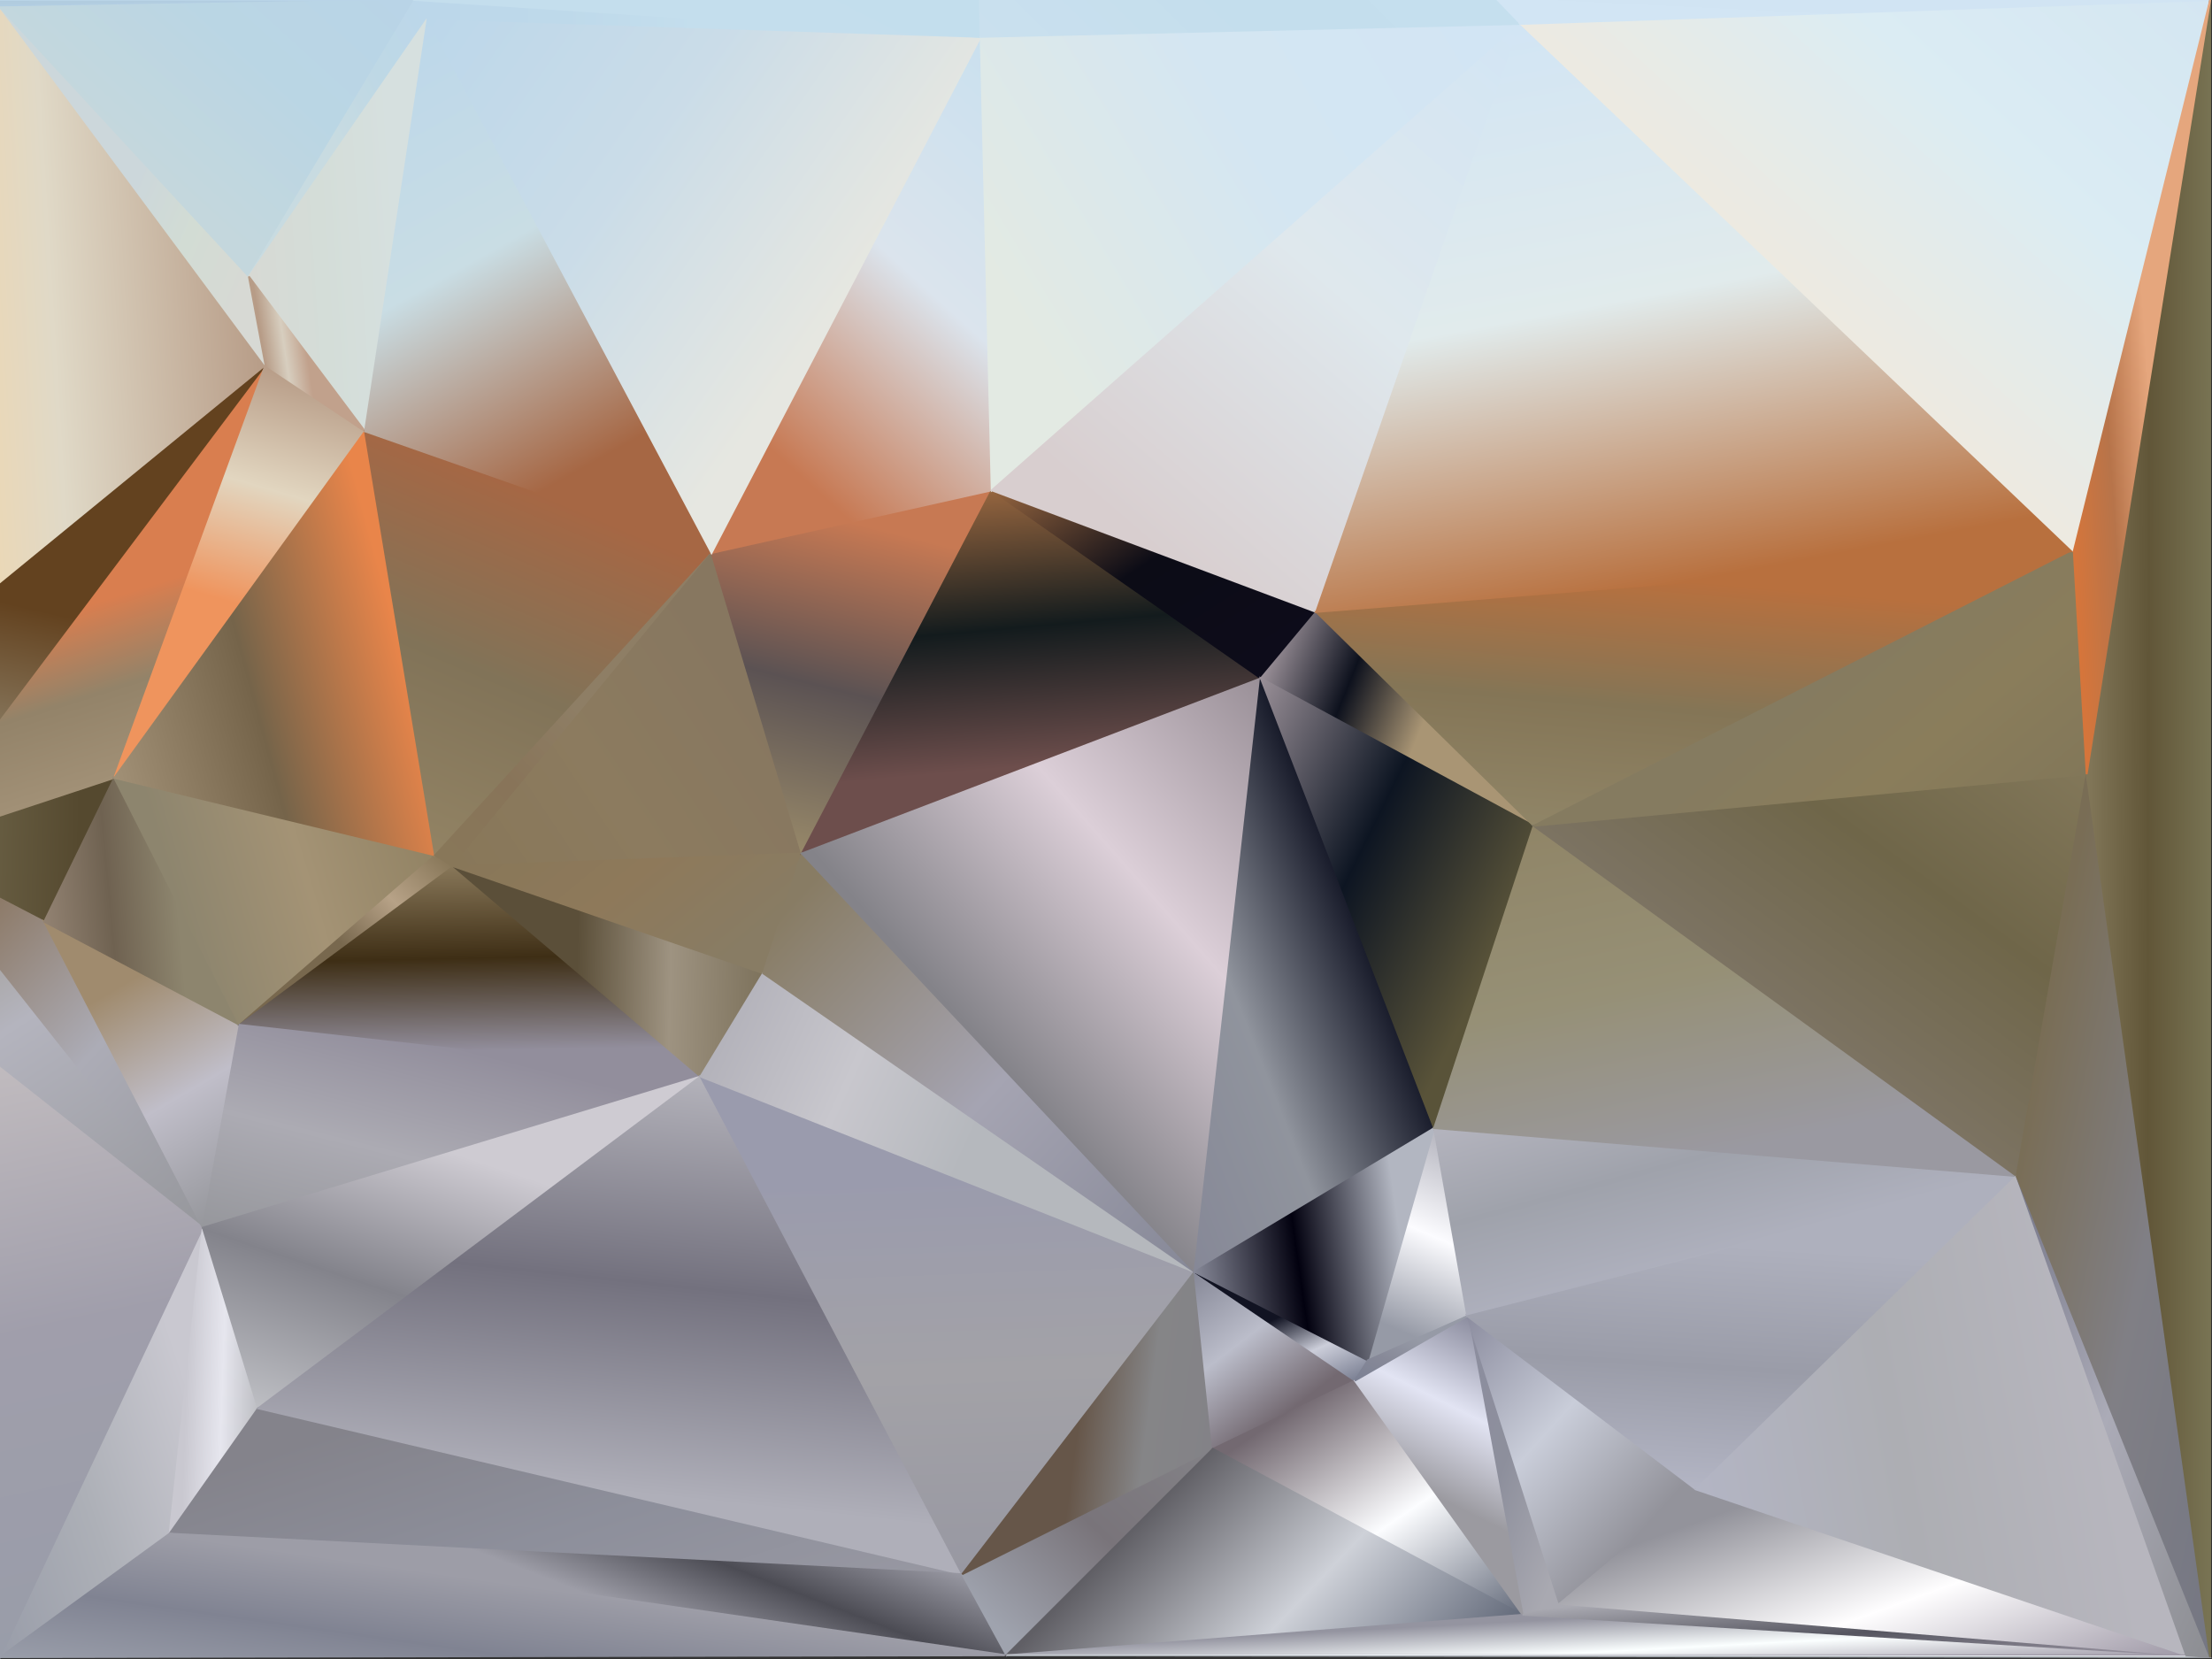 <?xml version="1.0" standalone="yes"?>
<svg width="1200" height="900" xmlns="http://www.w3.org/2000/svg" version="1.1" >
	<rect width="100%" height="100%" fill="#333333" stroke="none"/>
	<defs>
	<linearGradient id="gradient-0" x1="100.000%" y1="0.889%" x2="50.000%" y2="50.000%">
					<stop offset="0.000%" stop-color="#b0cbde"/>
				
					<stop offset="50.000%" stop-color="#bed2dd"/>
				
					<stop offset="100.000%" stop-color="#ffd594"/>
				</linearGradient>
	<linearGradient id="gradient-1" x1="0.000%" y1="48.718%" x2="83.478%" y2="50.000%">
					<stop offset="0.000%" stop-color="#675d42"/>
				
					<stop offset="50.000%" stop-color="#675d42"/>
				
					<stop offset="100.000%" stop-color="#55492f"/>
				</linearGradient>
	<linearGradient id="gradient-2" x1="0.000%" y1="100.000%" x2="91.818%" y2="35.622%">
					<stop offset="0.000%" stop-color="#999da9"/>
				
					<stop offset="50.000%" stop-color="#adb0b7"/>
				
					<stop offset="100.000%" stop-color="#c9c8d0"/>
				</linearGradient>
	<linearGradient id="gradient-3" x1="100.000%" y1="100.000%" x2="23.620%" y2="9.709%">
					<stop offset="0.000%" stop-color="#96979c"/>
				
					<stop offset="50.000%" stop-color="#acacb6"/>
				
					<stop offset="100.000%" stop-color="#88725b"/>
				</linearGradient>
	<linearGradient id="gradient-4" x1="100.000%" y1="100.000%" x2="20.255%" y2="2.315%">
					<stop offset="0.000%" stop-color="#96979c"/>
				
					<stop offset="50.000%" stop-color="#b4b4be"/>
				
					<stop offset="100.000%" stop-color="#877c5c"/>
				</linearGradient>
	<linearGradient id="gradient-5" x1="59.854%" y1="100.000%" x2="50.000%" y2="24.053%">
					<stop offset="0.000%" stop-color="#999da9"/>
				
					<stop offset="50.000%" stop-color="#a09eab"/>
				
					<stop offset="100.000%" stop-color="#c6c0c2"/>
				</linearGradient>
	<linearGradient id="gradient-6" x1="81.132%" y1="100.000%" x2="50.000%" y2="16.867%">
					<stop offset="0.000%" stop-color="#96979c"/>
				
					<stop offset="50.000%" stop-color="#c0bec9"/>
				
					<stop offset="100.000%" stop-color="#a08b6e"/>
				</linearGradient>
	<linearGradient id="gradient-7" x1="100.000%" y1="59.036%" x2="18.750%" y2="50.000%">
					<stop offset="0.000%" stop-color="#bdbec3"/>
				
					<stop offset="50.000%" stop-color="#e6e6ee"/>
				
					<stop offset="100.000%" stop-color="#c9c8d0"/>
				</linearGradient>
	<linearGradient id="gradient-8" x1="58.376%" y1="85.496%" x2="50.000%" y2="50.000%">
					<stop offset="0.000%" stop-color="#a19076"/>
				
					<stop offset="50.000%" stop-color="#938369"/>
				
					<stop offset="100.000%" stop-color="#d97e4f"/>
				</linearGradient>
	<linearGradient id="gradient-9" x1="36.039%" y1="100.000%" x2="50.000%" y2="48.092%">
					<stop offset="0.000%" stop-color="#675d42"/>
				
					<stop offset="50.000%" stop-color="#88785e"/>
				
					<stop offset="100.000%" stop-color="#63421f"/>
				</linearGradient>
	<linearGradient id="gradient-10" x1="100.000%" y1="43.498%" x2="26.623%" y2="50.000%">
					<stop offset="0.000%" stop-color="#b79c87"/>
				
					<stop offset="50.000%" stop-color="#e0d9c7"/>
				
					<stop offset="100.000%" stop-color="#ffd596"/>
				</linearGradient>
	<linearGradient id="gradient-11" x1="93.750%" y1="75.258%" x2="50.000%" y2="50.000%">
					<stop offset="0.000%" stop-color="#d7d9d4"/>
				
					<stop offset="50.000%" stop-color="#d2dcd4"/>
				
					<stop offset="100.000%" stop-color="#ccd7db"/>
				</linearGradient>
	<linearGradient id="gradient-12" x1="0.000%" y1="58.209%" x2="67.925%" y2="50.000%">
					<stop offset="0.000%" stop-color="#928272"/>
				
					<stop offset="50.000%" stop-color="#6f6251"/>
				
					<stop offset="100.000%" stop-color="#8d856e"/>
				</linearGradient>
	<linearGradient id="gradient-13" x1="0.000%" y1="0.000%" x2="50.000%" y2="50.000%">
					<stop offset="0.000%" stop-color="#b0cbde"/>
				
					<stop offset="50.000%" stop-color="#b1ccdf"/>
				
					<stop offset="100.000%" stop-color="#b3cee3"/>
				</linearGradient>
	<linearGradient id="gradient-14" x1="100.000%" y1="0.000%" x2="30.000%" y2="51.333%">
					<stop offset="0.000%" stop-color="#b9d4e7"/>
				
					<stop offset="50.000%" stop-color="#bad6e4"/>
				
					<stop offset="100.000%" stop-color="#c4d7dd"/>
				</linearGradient>
	<linearGradient id="gradient-15" x1="60.294%" y1="0.000%" x2="50.000%" y2="58.036%">
					<stop offset="0.000%" stop-color="#b79c87"/>
				
					<stop offset="50.000%" stop-color="#e2d6c0"/>
				
					<stop offset="100.000%" stop-color="#ef945d"/>
				</linearGradient>
	<linearGradient id="gradient-16" x1="100.000%" y1="31.343%" x2="19.540%" y2="50.000%">
					<stop offset="0.000%" stop-color="#928364"/>
				
					<stop offset="50.000%" stop-color="#a49375"/>
				
					<stop offset="100.000%" stop-color="#8d856e"/>
				</linearGradient>
	<linearGradient id="gradient-17" x1="100.000%" y1="6.667%" x2="46.392%" y2="50.000%">
					<stop offset="0.000%" stop-color="#bcd7ea"/>
				
					<stop offset="50.000%" stop-color="#bed8e5"/>
				
					<stop offset="100.000%" stop-color="#c8dbe1"/>
				</linearGradient>
	<linearGradient id="gradient-18" x1="100.000%" y1="6.522%" x2="45.690%" y2="50.000%">
					<stop offset="0.000%" stop-color="#887759"/>
				
					<stop offset="50.000%" stop-color="#b7a287"/>
				
					<stop offset="100.000%" stop-color="#78684e"/>
				</linearGradient>
	<linearGradient id="gradient-19" x1="0.000%" y1="81.739%" x2="89.080%" y2="50.000%">
					<stop offset="0.000%" stop-color="#a19076"/>
				
					<stop offset="50.000%" stop-color="#75644a"/>
				
					<stop offset="100.000%" stop-color="#e9854a"/>
				</linearGradient>
	<linearGradient id="gradient-20" x1="0.000%" y1="62.500%" x2="82.474%" y2="50.000%">
					<stop offset="0.000%" stop-color="#d7d9d4"/>
				
					<stop offset="50.000%" stop-color="#d4ddd8"/>
				
					<stop offset="100.000%" stop-color="#d6e0df"/>
				</linearGradient>
	<linearGradient id="gradient-21" x1="14.286%" y1="57.143%" x2="50.000%" y2="50.000%">
					<stop offset="0.000%" stop-color="#b79c87"/>
				
					<stop offset="50.000%" stop-color="#d7cebf"/>
				
					<stop offset="100.000%" stop-color="#c1a18c"/>
				</linearGradient>
	<linearGradient id="gradient-22" x1="46.400%" y1="0.000%" x2="50.000%" y2="87.719%">
					<stop offset="0.000%" stop-color="#887759"/>
				
					<stop offset="50.000%" stop-color="#3e2e15"/>
				
					<stop offset="100.000%" stop-color="#928e9c"/>
				</linearGradient>
	<linearGradient id="gradient-23" x1="20.213%" y1="100.000%" x2="50.000%" y2="14.348%">
					<stop offset="0.000%" stop-color="#928364"/>
				
					<stop offset="50.000%" stop-color="#817358"/>
				
					<stop offset="100.000%" stop-color="#a66744"/>
				</linearGradient>
	<linearGradient id="gradient-24" x1="6.667%" y1="100.000%" x2="50.000%" y2="48.235%">
					<stop offset="0.000%" stop-color="#887759"/>
				
					<stop offset="50.000%" stop-color="#887459"/>
				
					<stop offset="100.000%" stop-color="#8e7e65"/>
				</linearGradient>
	<linearGradient id="gradient-25" x1="0.000%" y1="100.000%" x2="53.704%" y2="12.727%">
					<stop offset="0.000%" stop-color="#96979c"/>
				
					<stop offset="50.000%" stop-color="#acabb3"/>
				
					<stop offset="100.000%" stop-color="#928e9c"/>
				</linearGradient>
	<linearGradient id="gradient-26" x1="11.111%" y1="100.000%" x2="50.000%" y2="22.778%">
					<stop offset="0.000%" stop-color="#bdbec3"/>
				
					<stop offset="50.000%" stop-color="#83838b"/>
				
					<stop offset="100.000%" stop-color="#cecbd2"/>
				</linearGradient>
	<linearGradient id="gradient-27" x1="100.000%" y1="50.877%" x2="39.881%" y2="50.000%">
					<stop offset="0.000%" stop-color="#7d725c"/>
				
					<stop offset="50.000%" stop-color="#9e9381"/>
				
					<stop offset="100.000%" stop-color="#5b4f39"/>
				</linearGradient>
	<linearGradient id="gradient-28" x1="0.000%" y1="100.000%" x2="87.037%" y2="47.941%">
					<stop offset="0.000%" stop-color="#887759"/>
				
					<stop offset="50.000%" stop-color="#8c7b5f"/>
				
					<stop offset="100.000%" stop-color="#877760"/>
				</linearGradient>
	<linearGradient id="gradient-29" x1="0.000%" y1="10.769%" x2="94.444%" y2="50.000%">
					<stop offset="0.000%" stop-color="#887759"/>
				
					<stop offset="50.000%" stop-color="#8e795a"/>
				
					<stop offset="100.000%" stop-color="#887c64"/>
				</linearGradient>
	<linearGradient id="gradient-30" x1="18.085%" y1="0.000%" x2="50.000%" y2="88.621%">
					<stop offset="0.000%" stop-color="#bcd7ea"/>
				
					<stop offset="50.000%" stop-color="#c9dde4"/>
				
					<stop offset="100.000%" stop-color="#a66744"/>
				</linearGradient>
	<linearGradient id="gradient-31" x1="100.000%" y1="100.000%" x2="5.581%" y2="37.778%">
					<stop offset="0.000%" stop-color="#9898a2"/>
				
					<stop offset="50.000%" stop-color="#8d8f9b"/>
				
					<stop offset="100.000%" stop-color="#84838b"/>
				</linearGradient>
	<linearGradient id="gradient-32" x1="62.827%" y1="0.000%" x2="50.000%" y2="83.333%">
					<stop offset="0.000%" stop-color="#b3b2ba"/>
				
					<stop offset="50.000%" stop-color="#73717e"/>
				
					<stop offset="100.000%" stop-color="#afafb9"/>
				</linearGradient>
	<linearGradient id="gradient-33" x1="42.857%" y1="100.000%" x2="50.000%" y2="50.000%">
					<stop offset="0.000%" stop-color="#b9d4e7"/>
				
					<stop offset="50.000%" stop-color="#b9d4e7"/>
				
					<stop offset="100.000%" stop-color="#bbd6e9"/>
				</linearGradient>
	<linearGradient id="gradient-34" x1="94.714%" y1="33.333%" x2="50.000%" y2="50.000%">
					<stop offset="0.000%" stop-color="#9898a2"/>
				
					<stop offset="50.000%" stop-color="#4c4c54"/>
				
					<stop offset="100.000%" stop-color="#9d9da7"/>
				</linearGradient>
	<linearGradient id="gradient-35" x1="32.237%" y1="100.000%" x2="50.000%" y2="8.629%">
					<stop offset="0.000%" stop-color="#978869"/>
				
					<stop offset="50.000%" stop-color="#5b5253"/>
				
					<stop offset="100.000%" stop-color="#c77953"/>
				</linearGradient>
	<linearGradient id="gradient-36" x1="96.053%" y1="0.000%" x2="50.000%" y2="93.929%">
					<stop offset="0.000%" stop-color="#cae0ee"/>
				
					<stop offset="50.000%" stop-color="#dbe4ed"/>
				
					<stop offset="100.000%" stop-color="#c77953"/>
				</linearGradient>
	<linearGradient id="gradient-37" x1="0.000%" y1="0.000%" x2="75.667%" y2="51.724%">
					<stop offset="0.000%" stop-color="#bcd7ea"/>
				
					<stop offset="50.000%" stop-color="#cadce8"/>
				
					<stop offset="100.000%" stop-color="#e6e7e1"/>
				</linearGradient>
	<linearGradient id="gradient-38" x1="2.280%" y1="50.000%" x2="50.000%" y2="50.000%">
					<stop offset="0.000%" stop-color="#bcd7ea"/>
				
					<stop offset="50.000%" stop-color="#bed9ea"/>
				
					<stop offset="100.000%" stop-color="#c4deed"/>
				</linearGradient>
	<linearGradient id="gradient-39" x1="97.720%" y1="0.000%" x2="50.000%" y2="96.865%">
					<stop offset="0.000%" stop-color="#c4deed"/>
				
					<stop offset="50.000%" stop-color="#c2deec"/>
				
					<stop offset="100.000%" stop-color="#c4deed"/>
				</linearGradient>
	<linearGradient id="gradient-40" x1="52.985%" y1="100.000%" x2="50.000%" y2="19.630%">
					<stop offset="0.000%" stop-color="#9898a2"/>
				
					<stop offset="50.000%" stop-color="#a3a2a7"/>
				
					<stop offset="100.000%" stop-color="#9a9bad"/>
				</linearGradient>
	<linearGradient id="gradient-41" x1="100.000%" y1="0.000%" x2="8.824%" y2="80.357%">
					<stop offset="0.000%" stop-color="#838287"/>
				
					<stop offset="50.000%" stop-color="#79747a"/>
				
					<stop offset="100.000%" stop-color="#9fa3ae"/>
				</linearGradient>
	<linearGradient id="gradient-42" x1="100.000%" y1="58.537%" x2="46.324%" y2="50.000%">
					<stop offset="0.000%" stop-color="#838287"/>
				
					<stop offset="50.000%" stop-color="#858587"/>
				
					<stop offset="100.000%" stop-color="#665649"/>
				</linearGradient>
	<linearGradient id="gradient-43" x1="0.000%" y1="34.568%" x2="56.343%" y2="50.000%">
					<stop offset="0.000%" stop-color="#b3b2ba"/>
				
					<stop offset="50.000%" stop-color="#c8c7cd"/>
				
					<stop offset="100.000%" stop-color="#b5b8bd"/>
				</linearGradient>
	<linearGradient id="gradient-44" x1="0.000%" y1="100.000%" x2="58.425%" y2="49.254%">
					<stop offset="0.000%" stop-color="#999da9"/>
				
					<stop offset="50.000%" stop-color="#808392"/>
				
					<stop offset="100.000%" stop-color="#9d9da7"/>
				</linearGradient>
	<linearGradient id="gradient-45" x1="41.365%" y1="0.000%" x2="50.000%" y2="75.888%">
					<stop offset="0.000%" stop-color="#95653f"/>
				
					<stop offset="50.000%" stop-color="#131b1d"/>
				
					<stop offset="100.000%" stop-color="#6d4e4c"/>
				</linearGradient>
	<linearGradient id="gradient-46" x1="0.000%" y1="0.000%" x2="91.477%" y2="82.353%">
					<stop offset="0.000%" stop-color="#95653f"/>
				
					<stop offset="50.000%" stop-color="#0c0c16"/>
				
					<stop offset="100.000%" stop-color="#0d0c1a"/>
				</linearGradient>
	<linearGradient id="gradient-47" x1="0.000%" y1="0.000%" x2="55.747%" y2="80.729%">
					<stop offset="0.000%" stop-color="#868897"/>
				
					<stop offset="50.000%" stop-color="#bbbdca"/>
				
					<stop offset="100.000%" stop-color="#736971"/>
				</linearGradient>
	<linearGradient id="gradient-48" x1="100.000%" y1="100.000%" x2="4.487%" y2="14.317%">
					<stop offset="0.000%" stop-color="#868897"/>
				
					<stop offset="50.000%" stop-color="#a5a4b2"/>
				
					<stop offset="100.000%" stop-color="#887c64"/>
				</linearGradient>
	<linearGradient id="gradient-49" x1="92.553%" y1="100.000%" x2="50.000%" y2="40.678%">
					<stop offset="0.000%" stop-color="#7b8093"/>
				
					<stop offset="50.000%" stop-color="#ccceda"/>
				
					<stop offset="100.000%" stop-color="#111322"/>
				</linearGradient>
	<linearGradient id="gradient-50" x1="100.000%" y1="0.000%" x2="42.771%" y2="64.752%">
					<stop offset="0.000%" stop-color="#998f97"/>
				
					<stop offset="50.000%" stop-color="#dccfd8"/>
				
					<stop offset="100.000%" stop-color="#848389"/>
				</linearGradient>
	<linearGradient id="gradient-51" x1="66.667%" y1="0.000%" x2="50.000%" y2="90.476%">
					<stop offset="0.000%" stop-color="#b4b4be"/>
				
					<stop offset="50.000%" stop-color="#fcfcff"/>
				
					<stop offset="100.000%" stop-color="#969aa6"/>
				</linearGradient>
	<linearGradient id="gradient-52" x1="0.000%" y1="100.000%" x2="63.846%" y2="37.888%">
					<stop offset="0.000%" stop-color="#868897"/>
				
					<stop offset="50.000%" stop-color="#90949d"/>
				
					<stop offset="100.000%" stop-color="#191c2b"/>
				</linearGradient>
	<linearGradient id="gradient-53" x1="0.000%" y1="61.905%" x2="86.154%" y2="50.000%">
					<stop offset="0.000%" stop-color="#868897"/>
				
					<stop offset="50.000%" stop-color="#02010f"/>
				
					<stop offset="100.000%" stop-color="#b2b6c1"/>
				</linearGradient>
	<linearGradient id="gradient-54" x1="100.000%" y1="100.000%" x2="22.917%" y2="14.567%">
					<stop offset="0.000%" stop-color="#636a7a"/>
				
					<stop offset="50.000%" stop-color="#fcfdff"/>
				
					<stop offset="100.000%" stop-color="#736971"/>
				</linearGradient>
	<linearGradient id="gradient-55" x1="0.000%" y1="31.034%" x2="60.135%" y2="50.000%">
					<stop offset="0.000%" stop-color="#998f97"/>
				
					<stop offset="50.000%" stop-color="#0d111d"/>
				
					<stop offset="100.000%" stop-color="#a99574"/>
				</linearGradient>
	<linearGradient id="gradient-56" x1="0.000%" y1="0.000%" x2="81.757%" y2="66.393%">
					<stop offset="0.000%" stop-color="#998f97"/>
				
					<stop offset="50.000%" stop-color="#0d1522"/>
				
					<stop offset="100.000%" stop-color="#595339"/>
				</linearGradient>
	<linearGradient id="gradient-57" x1="100.000%" y1="80.357%" x2="20.000%" y2="50.000%">
					<stop offset="0.000%" stop-color="#636a7a"/>
				
					<stop offset="50.000%" stop-color="#ced1d8"/>
				
					<stop offset="100.000%" stop-color="#605f65"/>
				</linearGradient>
	<linearGradient id="gradient-58" x1="0.000%" y1="0.000%" x2="80.000%" y2="98.148%">
					<stop offset="0.000%" stop-color="#8c8d9f"/>
				
					<stop offset="50.000%" stop-color="#8d8f9c"/>
				
					<stop offset="100.000%" stop-color="#a9a9b1"/>
				</linearGradient>
	<linearGradient id="gradient-59" x1="67.033%" y1="0.000%" x2="50.000%" y2="60.802%">
					<stop offset="0.000%" stop-color="#8c8d9f"/>
				
					<stop offset="50.000%" stop-color="#e2e4f3"/>
				
					<stop offset="100.000%" stop-color="#9b9aa0"/>
				</linearGradient>
	<linearGradient id="gradient-60" x1="100.000%" y1="0.000%" x2="1.024%" y2="51.383%">
					<stop offset="0.000%" stop-color="#d2e5f4"/>
				
					<stop offset="50.000%" stop-color="#d4e6f2"/>
				
					<stop offset="100.000%" stop-color="#e3eae3"/>
				</linearGradient>
	<linearGradient id="gradient-61" x1="100.000%" y1="0.000%" x2="30.662%" y2="89.655%">
					<stop offset="0.000%" stop-color="#d2e5f4"/>
				
					<stop offset="50.000%" stop-color="#dfe8ed"/>
				
					<stop offset="100.000%" stop-color="#d8cecf"/>
				</linearGradient>
	<linearGradient id="gradient-62" x1="2.333%" y1="100.000%" x2="50.000%" y2="48.903%">
					<stop offset="0.000%" stop-color="#cae0ee"/>
				
					<stop offset="50.000%" stop-color="#c4deed"/>
				
					<stop offset="100.000%" stop-color="#c5dfee"/>
				</linearGradient>
	<linearGradient id="gradient-63" x1="0.000%" y1="100.000%" x2="55.738%" y2="34.286%">
					<stop offset="0.000%" stop-color="#7b8093"/>
				
					<stop offset="50.000%" stop-color="#878998"/>
				
					<stop offset="100.000%" stop-color="#969aa6"/>
				</linearGradient>
	<linearGradient id="gradient-64" x1="0.000%" y1="0.000%" x2="70.161%" y2="80.128%">
					<stop offset="0.000%" stop-color="#8c8d9f"/>
				
					<stop offset="50.000%" stop-color="#c9cdd9"/>
				
					<stop offset="100.000%" stop-color="#93939b"/>
				</linearGradient>
	<linearGradient id="gradient-65" x1="0.000%" y1="0.000%" x2="52.848%" y2="62.745%">
					<stop offset="0.000%" stop-color="#b4b4be"/>
				
					<stop offset="50.000%" stop-color="#9fa2ab"/>
				
					<stop offset="100.000%" stop-color="#aeb0bd"/>
				</linearGradient>
	<linearGradient id="gradient-66" x1="41.611%" y1="100.000%" x2="50.000%" y2="22.353%">
					<stop offset="0.000%" stop-color="#b3b5c4"/>
				
					<stop offset="50.000%" stop-color="#9a9ca8"/>
				
					<stop offset="100.000%" stop-color="#aeb0bd"/>
				</linearGradient>
	<linearGradient id="gradient-67" x1="17.089%" y1="0.000%" x2="50.000%" y2="93.158%">
					<stop offset="0.000%" stop-color="#908567"/>
				
					<stop offset="50.000%" stop-color="#969076"/>
				
					<stop offset="100.000%" stop-color="#9a99a1"/>
				</linearGradient>
	<linearGradient id="gradient-68" x1="28.710%" y1="100.000%" x2="50.000%" y2="11.074%">
					<stop offset="0.000%" stop-color="#908567"/>
				
					<stop offset="50.000%" stop-color="#847556"/>
				
					<stop offset="100.000%" stop-color="#b8703e"/>
				</linearGradient>
	<linearGradient id="gradient-69" x1="100.000%" y1="0.000%" x2="43.667%" y2="56.422%">
					<stop offset="0.000%" stop-color="#827759"/>
				
					<stop offset="50.000%" stop-color="#6f6649"/>
				
					<stop offset="100.000%" stop-color="#7c7362"/>
				</linearGradient>
	<linearGradient id="gradient-70" x1="100.000%" y1="81.208%" x2="48.833%" y2="50.000%">
					<stop offset="0.000%" stop-color="#827759"/>
				
					<stop offset="50.000%" stop-color="#8a7d5b"/>
				
					<stop offset="100.000%" stop-color="#857b60"/>
				</linearGradient>
	<linearGradient id="gradient-71" x1="27.007%" y1="0.000%" x2="50.000%" y2="94.828%">
					<stop offset="0.000%" stop-color="#d2e5f4"/>
				
					<stop offset="50.000%" stop-color="#e1ebec"/>
				
					<stop offset="100.000%" stop-color="#b8703e"/>
				</linearGradient>
	<linearGradient id="gradient-72" x1="100.000%" y1="100.000%" x2="21.875%" y2="50.000%">
					<stop offset="0.000%" stop-color="#9f99a7"/>
				
					<stop offset="50.000%" stop-color="#fbffff"/>
				
					<stop offset="100.000%" stop-color="#9494a0"/>
				</linearGradient>
	<linearGradient id="gradient-73" x1="100.000%" y1="100.000%" x2="2.778%" y2="10.714%">
					<stop offset="0.000%" stop-color="#9f99a7"/>
				
					<stop offset="50.000%" stop-color="#565660"/>
				
					<stop offset="100.000%" stop-color="#a9a9b1"/>
				</linearGradient>
	<linearGradient id="gradient-74" x1="100.000%" y1="100.000%" x2="10.882%" y2="34.444%">
					<stop offset="0.000%" stop-color="#9f99a7"/>
				
					<stop offset="50.000%" stop-color="#fffeff"/>
				
					<stop offset="100.000%" stop-color="#93939b"/>
				</linearGradient>
	<linearGradient id="gradient-75" x1="0.000%" y1="65.385%" x2="82.707%" y2="50.000%">
					<stop offset="0.000%" stop-color="#b3b5c4"/>
				
					<stop offset="50.000%" stop-color="#adaeb3"/>
				
					<stop offset="100.000%" stop-color="#b7b6be"/>
				</linearGradient>
	<linearGradient id="gradient-76" x1="98.009%" y1="0.000%" x2="50.000%" y2="50.000%">
					<stop offset="0.000%" stop-color="#9f99a7"/>
				
					<stop offset="50.000%" stop-color="#f6fbff"/>
				
					<stop offset="100.000%" stop-color="#9a9fa5"/>
				</linearGradient>
	<linearGradient id="gradient-77" x1="0.000%" y1="0.000%" x2="93.810%" y2="99.808%">
					<stop offset="0.000%" stop-color="#747587"/>
				
					<stop offset="50.000%" stop-color="#ababb7"/>
				
					<stop offset="100.000%" stop-color="#8e8f94"/>
				</linearGradient>
	<linearGradient id="gradient-78" x1="100.000%" y1="100.000%" x2="18.095%" y2="22.756%">
					<stop offset="0.000%" stop-color="#757783"/>
				
					<stop offset="50.000%" stop-color="#807f85"/>
				
					<stop offset="100.000%" stop-color="#796d55"/>
				</linearGradient>
	<linearGradient id="gradient-79" x1="100.000%" y1="0.000%" x2="40.107%" y2="52.174%">
					<stop offset="0.000%" stop-color="#d4e6f2"/>
				
					<stop offset="50.000%" stop-color="#dbecf3"/>
				
					<stop offset="100.000%" stop-color="#edeae1"/>
				</linearGradient>
	<linearGradient id="gradient-80" x1="44.510%" y1="100.000%" x2="50.000%" y2="47.917%">
					<stop offset="0.000%" stop-color="#d2e5f4"/>
				
					<stop offset="50.000%" stop-color="#cfe2f1"/>
				
					<stop offset="100.000%" stop-color="#d0e3f2"/>
				</linearGradient>
	<linearGradient id="gradient-81" x1="0.000%" y1="46.719%" x2="100.000%" y2="50.000%">
					<stop offset="0.000%" stop-color="#827759"/>
				
					<stop offset="50.000%" stop-color="#615638"/>
				
					<stop offset="100.000%" stop-color="#787353"/>
				</linearGradient>
	<linearGradient id="gradient-82" x1="0.000%" y1="71.190%" x2="54.730%" y2="50.000%">
					<stop offset="0.000%" stop-color="#d5753b"/>
				
					<stop offset="50.000%" stop-color="#b7744a"/>
				
					<stop offset="100.000%" stop-color="#e5a67d"/>
				</linearGradient>
		</defs>
	<polygon points="-164,450 0,4 0,0" fill="url(#gradient-0)" stroke="url(#gradient-0)" stroke-width="1" stroke-linejoin="miter"/>
	<polygon points="-53,460 24,500 62,422" fill="url(#gradient-1)" stroke="url(#gradient-1)" stroke-width="1" stroke-linejoin="miter"/>
	<polygon points="0,899 92,832 110,666" fill="url(#gradient-2)" stroke="url(#gradient-2)" stroke-width="1" stroke-linejoin="miter"/>
	<polygon points="24,500 -53,460 110,666" fill="url(#gradient-3)" stroke="url(#gradient-3)" stroke-width="1" stroke-linejoin="miter"/>
	<polygon points="-53,460 -164,450 110,666" fill="url(#gradient-4)" stroke="url(#gradient-4)" stroke-width="1" stroke-linejoin="miter"/>
	<polygon points="-164,450 0,899 110,666" fill="url(#gradient-5)" stroke="url(#gradient-5)" stroke-width="1" stroke-linejoin="miter"/>
	<polygon points="24,500 110,666 130,556" fill="url(#gradient-6)" stroke="url(#gradient-6)" stroke-width="1" stroke-linejoin="miter"/>
	<polygon points="110,666 92,832 140,764" fill="url(#gradient-7)" stroke="url(#gradient-7)" stroke-width="1" stroke-linejoin="miter"/>
	<polygon points="-53,460 62,422 144,198" fill="url(#gradient-8)" stroke="url(#gradient-8)" stroke-width="1" stroke-linejoin="miter"/>
	<polygon points="-164,450 -53,460 144,198" fill="url(#gradient-9)" stroke="url(#gradient-9)" stroke-width="1" stroke-linejoin="miter"/>
	<polygon points="0,4 -164,450 144,198" fill="url(#gradient-10)" stroke="url(#gradient-10)" stroke-width="1" stroke-linejoin="miter"/>
	<polygon points="135,150 0,4 144,198" fill="url(#gradient-11)" stroke="url(#gradient-11)" stroke-width="1" stroke-linejoin="miter"/>
	<polygon points="62,422 24,500 130,556" fill="url(#gradient-12)" stroke="url(#gradient-12)" stroke-width="1" stroke-linejoin="miter"/>
	<polygon points="0,0 0,4 225,0" fill="url(#gradient-13)" stroke="url(#gradient-13)" stroke-width="1" stroke-linejoin="miter"/>
	<polygon points="0,4 135,150 225,0" fill="url(#gradient-14)" stroke="url(#gradient-14)" stroke-width="1" stroke-linejoin="miter"/>
	<polygon points="144,198 62,422 198,234" fill="url(#gradient-15)" stroke="url(#gradient-15)" stroke-width="1" stroke-linejoin="miter"/>
	<polygon points="62,422 130,556 236,464" fill="url(#gradient-16)" stroke="url(#gradient-16)" stroke-width="1" stroke-linejoin="miter"/>
	<polygon points="225,0 135,150 232,10" fill="url(#gradient-17)" stroke="url(#gradient-17)" stroke-width="1" stroke-linejoin="miter"/>
	<polygon points="236,464 130,556 246,470" fill="url(#gradient-18)" stroke="url(#gradient-18)" stroke-width="1" stroke-linejoin="miter"/>
	<polygon points="198,234 62,422 236,464" fill="url(#gradient-19)" stroke="url(#gradient-19)" stroke-width="1" stroke-linejoin="miter"/>
	<polygon points="135,150 198,234 232,10" fill="url(#gradient-20)" stroke="url(#gradient-20)" stroke-width="1" stroke-linejoin="miter"/>
	<polygon points="135,150 144,198 198,234" fill="url(#gradient-21)" stroke="url(#gradient-21)" stroke-width="1" stroke-linejoin="miter"/>
	<polygon points="246,470 130,556 380,584" fill="url(#gradient-22)" stroke="url(#gradient-22)" stroke-width="1" stroke-linejoin="miter"/>
	<polygon points="198,234 236,464 386,300" fill="url(#gradient-23)" stroke="url(#gradient-23)" stroke-width="1" stroke-linejoin="miter"/>
	<polygon points="236,464 246,470 386,300" fill="url(#gradient-24)" stroke="url(#gradient-24)" stroke-width="1" stroke-linejoin="miter"/>
	<polygon points="130,556 110,666 380,584" fill="url(#gradient-25)" stroke="url(#gradient-25)" stroke-width="1" stroke-linejoin="miter"/>
	<polygon points="110,666 140,764 380,584" fill="url(#gradient-26)" stroke="url(#gradient-26)" stroke-width="1" stroke-linejoin="miter"/>
	<polygon points="246,470 380,584 414,528" fill="url(#gradient-27)" stroke="url(#gradient-27)" stroke-width="1" stroke-linejoin="miter"/>
	<polygon points="386,300 246,470 435,463" fill="url(#gradient-28)" stroke="url(#gradient-28)" stroke-width="1" stroke-linejoin="miter"/>
	<polygon points="246,470 414,528 435,463" fill="url(#gradient-29)" stroke="url(#gradient-29)" stroke-width="1" stroke-linejoin="miter"/>
	<polygon points="232,10 198,234 386,300" fill="url(#gradient-30)" stroke="url(#gradient-30)" stroke-width="1" stroke-linejoin="miter"/>
	<polygon points="140,764 92,832 522,854" fill="url(#gradient-31)" stroke="url(#gradient-31)" stroke-width="1" stroke-linejoin="miter"/>
	<polygon points="380,584 140,764 522,854" fill="url(#gradient-32)" stroke="url(#gradient-32)" stroke-width="1" stroke-linejoin="miter"/>
	<polygon points="0,0 225,0 525,-299" fill="url(#gradient-33)" stroke="url(#gradient-33)" stroke-width="1" stroke-linejoin="miter"/>
	<polygon points="522,854 92,832 546,898" fill="url(#gradient-34)" stroke="url(#gradient-34)" stroke-width="1" stroke-linejoin="miter"/>
	<polygon points="386,300 435,463 538,266" fill="url(#gradient-35)" stroke="url(#gradient-35)" stroke-width="1" stroke-linejoin="miter"/>
	<polygon points="532,20 386,300 538,266" fill="url(#gradient-36)" stroke="url(#gradient-36)" stroke-width="1" stroke-linejoin="miter"/>
	<polygon points="232,10 386,300 532,20" fill="url(#gradient-37)" stroke="url(#gradient-37)" stroke-width="1" stroke-linejoin="miter"/>
	<polygon points="225,0 232,10 532,20" fill="url(#gradient-38)" stroke="url(#gradient-38)" stroke-width="1" stroke-linejoin="miter"/>
	<polygon points="525,-299 225,0 532,20" fill="url(#gradient-39)" stroke="url(#gradient-39)" stroke-width="1" stroke-linejoin="miter"/>
	<polygon points="380,584 522,854 648,690" fill="url(#gradient-40)" stroke="url(#gradient-40)" stroke-width="1" stroke-linejoin="miter"/>
	<polygon points="522,854 546,898 658,786" fill="url(#gradient-41)" stroke="url(#gradient-41)" stroke-width="1" stroke-linejoin="miter"/>
	<polygon points="648,690 522,854 658,786" fill="url(#gradient-42)" stroke="url(#gradient-42)" stroke-width="1" stroke-linejoin="miter"/>
	<polygon points="414,528 380,584 648,690" fill="url(#gradient-43)" stroke="url(#gradient-43)" stroke-width="1" stroke-linejoin="miter"/>
	<polygon points="92,832 0,899 546,898" fill="url(#gradient-44)" stroke="url(#gradient-44)" stroke-width="1" stroke-linejoin="miter"/>
	<polygon points="538,266 435,463 684,368" fill="url(#gradient-45)" stroke="url(#gradient-45)" stroke-width="1" stroke-linejoin="miter"/>
	<polygon points="538,266 684,368 714,332" fill="url(#gradient-46)" stroke="url(#gradient-46)" stroke-width="1" stroke-linejoin="miter"/>
	<polygon points="648,690 658,786 735,749" fill="url(#gradient-47)" stroke="url(#gradient-47)" stroke-width="1" stroke-linejoin="miter"/>
	<polygon points="435,463 414,528 648,690" fill="url(#gradient-48)" stroke="url(#gradient-48)" stroke-width="1" stroke-linejoin="miter"/>
	<polygon points="648,690 735,749 742,738" fill="url(#gradient-49)" stroke="url(#gradient-49)" stroke-width="1" stroke-linejoin="miter"/>
	<polygon points="435,463 648,690 684,368" fill="url(#gradient-50)" stroke="url(#gradient-50)" stroke-width="1" stroke-linejoin="miter"/>
	<polygon points="778,612 742,738 796,714" fill="url(#gradient-51)" stroke="url(#gradient-51)" stroke-width="1" stroke-linejoin="miter"/>
	<polygon points="684,368 648,690 778,612" fill="url(#gradient-52)" stroke="url(#gradient-52)" stroke-width="1" stroke-linejoin="miter"/>
	<polygon points="648,690 742,738 778,612" fill="url(#gradient-53)" stroke="url(#gradient-53)" stroke-width="1" stroke-linejoin="miter"/>
	<polygon points="735,749 658,786 826,876" fill="url(#gradient-54)" stroke="url(#gradient-54)" stroke-width="1" stroke-linejoin="miter"/>
	<polygon points="714,332 684,368 832,448" fill="url(#gradient-55)" stroke="url(#gradient-55)" stroke-width="1" stroke-linejoin="miter"/>
	<polygon points="684,368 778,612 832,448" fill="url(#gradient-56)" stroke="url(#gradient-56)" stroke-width="1" stroke-linejoin="miter"/>
	<polygon points="658,786 546,898 826,876" fill="url(#gradient-57)" stroke="url(#gradient-57)" stroke-width="1" stroke-linejoin="miter"/>
	<polygon points="796,714 826,876 846,870" fill="url(#gradient-58)" stroke="url(#gradient-58)" stroke-width="1" stroke-linejoin="miter"/>
	<polygon points="796,714 735,749 826,876" fill="url(#gradient-59)" stroke="url(#gradient-59)" stroke-width="1" stroke-linejoin="miter"/>
	<polygon points="532,20 538,266 825,13" fill="url(#gradient-60)" stroke="url(#gradient-60)" stroke-width="1" stroke-linejoin="miter"/>
	<polygon points="538,266 714,332 825,13" fill="url(#gradient-61)" stroke="url(#gradient-61)" stroke-width="1" stroke-linejoin="miter"/>
	<polygon points="525,-299 532,20 825,13" fill="url(#gradient-62)" stroke="url(#gradient-62)" stroke-width="1" stroke-linejoin="miter"/>
	<polygon points="742,738 735,749 796,714" fill="url(#gradient-63)" stroke="url(#gradient-63)" stroke-width="1" stroke-linejoin="miter"/>
	<polygon points="796,714 846,870 920,808" fill="url(#gradient-64)" stroke="url(#gradient-64)" stroke-width="1" stroke-linejoin="miter"/>
	<polygon points="778,612 796,714 1094,638" fill="url(#gradient-65)" stroke="url(#gradient-65)" stroke-width="1" stroke-linejoin="miter"/>
	<polygon points="796,714 920,808 1094,638" fill="url(#gradient-66)" stroke="url(#gradient-66)" stroke-width="1" stroke-linejoin="miter"/>
	<polygon points="832,448 778,612 1094,638" fill="url(#gradient-67)" stroke="url(#gradient-67)" stroke-width="1" stroke-linejoin="miter"/>
	<polygon points="714,332 832,448 1125,299" fill="url(#gradient-68)" stroke="url(#gradient-68)" stroke-width="1" stroke-linejoin="miter"/>
	<polygon points="832,448 1094,638 1132,420" fill="url(#gradient-69)" stroke="url(#gradient-69)" stroke-width="1" stroke-linejoin="miter"/>
	<polygon points="1125,299 832,448 1132,420" fill="url(#gradient-70)" stroke="url(#gradient-70)" stroke-width="1" stroke-linejoin="miter"/>
	<polygon points="825,13 714,332 1125,299" fill="url(#gradient-71)" stroke="url(#gradient-71)" stroke-width="1" stroke-linejoin="miter"/>
	<polygon points="826,876 546,898 1186,898" fill="url(#gradient-72)" stroke="url(#gradient-72)" stroke-width="1" stroke-linejoin="miter"/>
	<polygon points="846,870 826,876 1186,898" fill="url(#gradient-73)" stroke="url(#gradient-73)" stroke-width="1" stroke-linejoin="miter"/>
	<polygon points="920,808 846,870 1186,898" fill="url(#gradient-74)" stroke="url(#gradient-74)" stroke-width="1" stroke-linejoin="miter"/>
	<polygon points="1094,638 920,808 1186,898" fill="url(#gradient-75)" stroke="url(#gradient-75)" stroke-width="1" stroke-linejoin="miter"/>
	<polygon points="1186,898 546,898 1199,899" fill="url(#gradient-76)" stroke="url(#gradient-76)" stroke-width="1" stroke-linejoin="miter"/>
	<polygon points="1094,638 1186,898 1199,899" fill="url(#gradient-77)" stroke="url(#gradient-77)" stroke-width="1" stroke-linejoin="miter"/>
	<polygon points="1132,420 1094,638 1199,899" fill="url(#gradient-78)" stroke="url(#gradient-78)" stroke-width="1" stroke-linejoin="miter"/>
	<polygon points="825,13 1125,299 1199,0" fill="url(#gradient-79)" stroke="url(#gradient-79)" stroke-width="1" stroke-linejoin="miter"/>
	<polygon points="525,-299 825,13 1199,0" fill="url(#gradient-80)" stroke="url(#gradient-80)" stroke-width="1" stroke-linejoin="miter"/>
	<polygon points="1132,420 1199,899 1199,0" fill="url(#gradient-81)" stroke="url(#gradient-81)" stroke-width="1" stroke-linejoin="miter"/>
	<polygon points="1125,299 1132,420 1199,0" fill="url(#gradient-82)" stroke="url(#gradient-82)" stroke-width="1" stroke-linejoin="miter"/>
	
</svg>